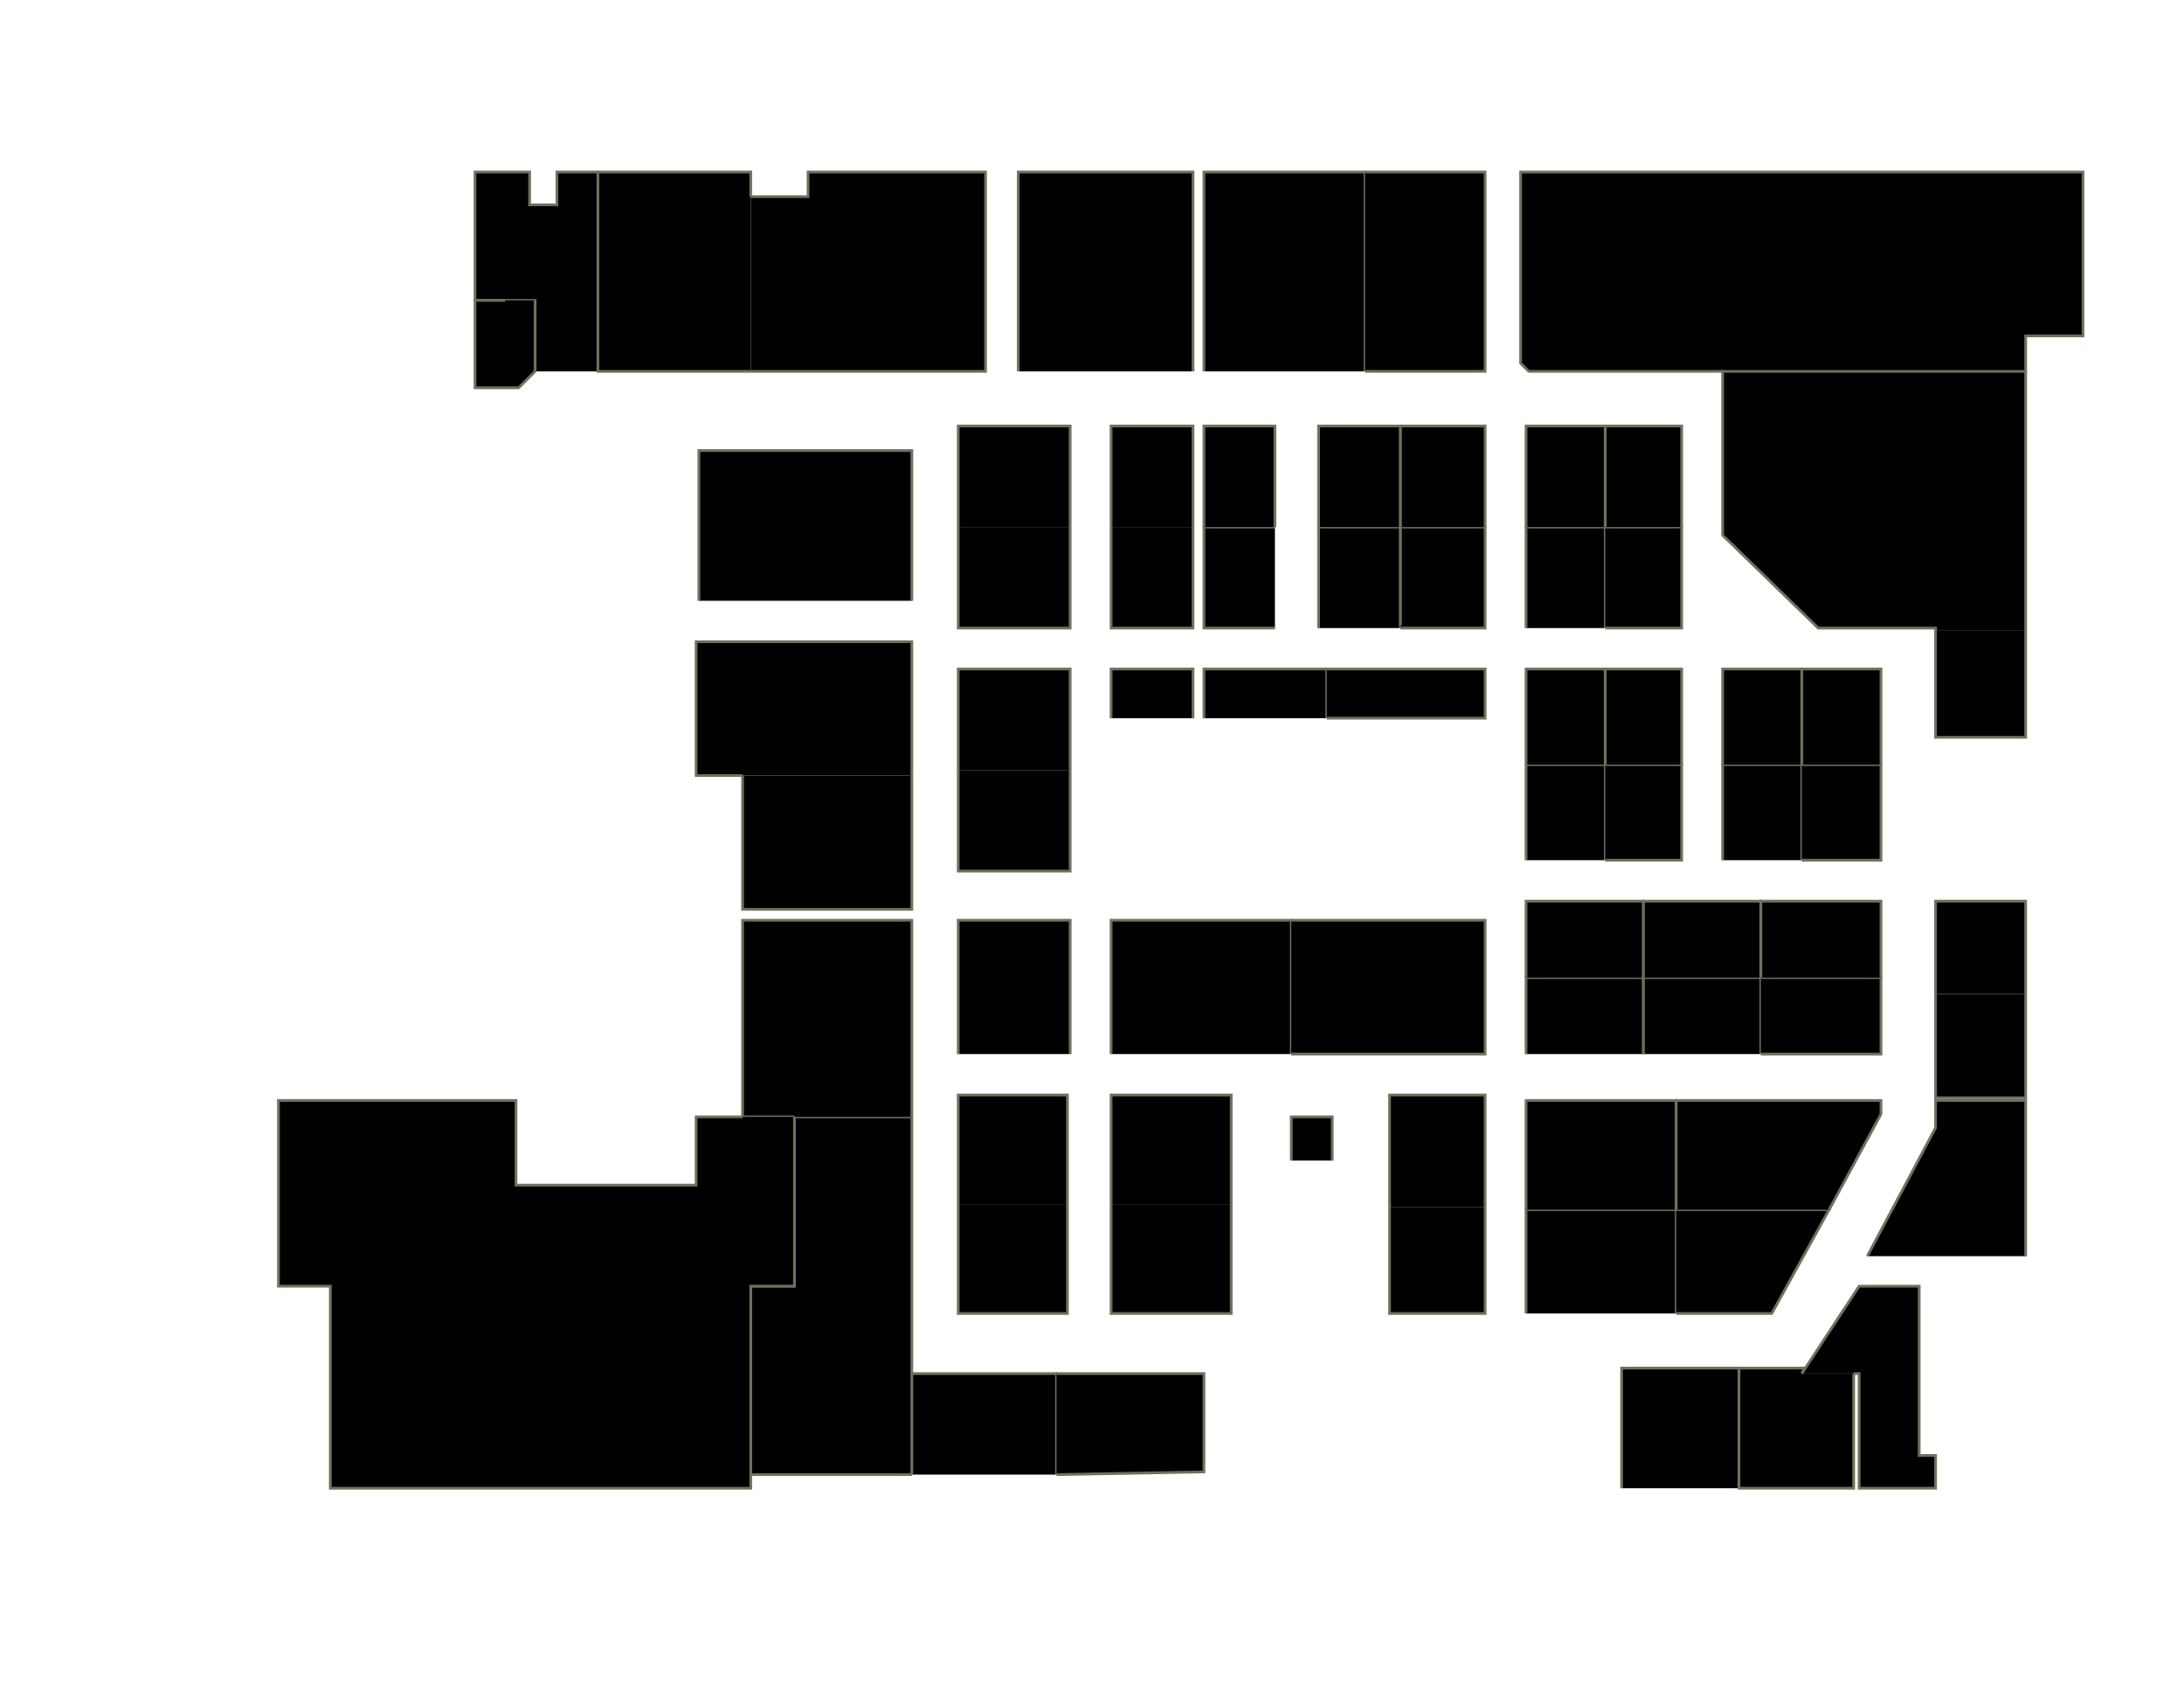 <?xml version="1.0" encoding="utf-8" ?>
<svg baseProfile="full" height="619" version="1.1" width="800" xmlns="http://www.w3.org/2000/svg" xmlns:ev="http://www.w3.org/2001/xml-events" xmlns:xlink="http://www.w3.org/1999/xlink"><defs /><g id="1A01" stroke="red"><polyline points="334,540 275,540 275,481 275,471 291,471 291,460 291,441 291,409 334,409 334,503" stroke="#6d725c" /></g><g id="1A03" stroke="red"><polyline points="291,409 272,409 272,337 334,337 334,409 334,409" stroke="#6d725c" /></g><g id="1A05" stroke="red"><polyline points="272,284 255,284 255,235 334,235 334,284" stroke="#6d725c" /></g><g id="1A06" stroke="red"><polyline points="334,284 334,284 334,333 272,333 272,284" stroke="#6d725c" /></g><g id="1A07" stroke="red"><polyline points="256,220 256,165 334,165 334,220" stroke="#6d725c" /></g><g id="1A15" stroke="red"><polyline points="275,136 219,136 219,63 275,63 275,72" stroke="#6d725c" /></g><g id="1A16" stroke="red"><polyline points="275,72 296,72 296,63 361,63 361,136 275,136" stroke="#6d725c" /></g><g id="1A17" stroke="red"><polyline points="196,136 196,110 196,110 196,110 196,110 185,110 174,110 174,63 194,63 194,75 204,75 204,63 219,63 219,136" stroke="#6d725c" /></g><g id="1A19" stroke="red"><polyline points="196,110 196,136 196,136 190,142 174,142 174,110 174,110 174,110 185,110" stroke="#6d725c" /></g><g id="1B01" stroke="red"><polyline points="334,540 334,503 387,503 387,540" stroke="#6d725c" /></g><g id="1B02" stroke="red"><polyline points="387,503 441,503 441,539 387,540" stroke="#6d725c" /></g><g id="1B03" stroke="red"><polyline points="391,441 391,481 351,481 351,441" stroke="#6d725c" /></g><g id="1B04" stroke="red"><polyline points="407,386 407,337 473,337 473,386" stroke="#6d725c" /></g><g id="1B05" stroke="red"><polyline points="351,441 351,401 391,401 391,441" stroke="#6d725c" /></g><g id="1B06" stroke="red"><polyline points="407,263 407,245 437,245 437,263" stroke="#6d725c" /></g><g id="1B07" stroke="red"><polyline points="351,386 351,337 392,337 392,386" stroke="#6d725c" /></g><g id="1B08" stroke="red"><polyline points="437,193 437,230 407,230 407,193" stroke="#6d725c" /></g><g id="1B09" stroke="red"><polyline points="392,282 392,319 351,319 351,282" stroke="#6d725c" /></g><g id="1B10" stroke="red"><polyline points="407,193 407,156 437,156 437,193" stroke="#6d725c" /></g><g id="1B11" stroke="red"><polyline points="351,282 351,245 392,245 392,282" stroke="#6d725c" /></g><g id="1B12" stroke="red"><polyline points="451,441 451,481 407,481 407,441" stroke="#6d725c" /></g><g id="1B13" stroke="red"><polyline points="392,193 392,230 351,230 351,193" stroke="#6d725c" /></g><g id="1B14" stroke="red"><polyline points="407,441 407,401 451,401 451,441" stroke="#6d725c" /></g><g id="1B15" stroke="red"><polyline points="351,193 351,156 392,156 392,193" stroke="#6d725c" /></g><g id="1C01" stroke="red"><polyline points="441,263 441,245 486,245 486,263" stroke="#6d725c" /></g><g id="1C02" stroke="red"><polyline points="483,230 483,193 513,193 513,229 513,230" stroke="#6d725c" /></g><g id="1C03" stroke="red"><polyline points="467,230 441,230 441,193 467,193" stroke="#6d725c" /></g><g id="1C04" stroke="red"><polyline points="483,193 483,156 513,156 513,193" stroke="#6d725c" /></g><g id="1C05" stroke="red"><polyline points="441,193 441,156 467,156 467,193" stroke="#6d725c" /></g><g id="1C06A" stroke="red"><polyline points="441,136 441,63 500,63 500,136" stroke="#6d725c" /></g><g id="1C06B" stroke="red"><polyline points="500,63 544,63 544,136 500,136" stroke="#6d725c" /></g><g id="1C07" stroke="red"><polyline points="373,136 373,63 437,63 437,136" stroke="#6d725c" /></g><g id="1D01" stroke="red"><polyline points="473,425 473,409 488,409 488,425" stroke="#6d725c" /></g><g id="1D02" stroke="red"><polyline points="594,545 594,501 637,501 637,545" stroke="#6d725c" /></g><g id="1D03" stroke="red"><polyline points="473,337 544,337 544,386 473,386" stroke="#6d725c" /></g><g id="1D04" stroke="red"><polyline points="559,481 559,443 614,443 614,481" stroke="#6d725c" /></g><g id="1D05" stroke="red"><polyline points="486,245 544,245 544,263 486,263" stroke="#6d725c" /></g><g id="1D06" stroke="red"><polyline points="559,443 559,403 614,403 614,443" stroke="#6d725c" /></g><g id="1D07" stroke="red"><polyline points="513,229 513,193 544,193 544,230 513,230" stroke="#6d725c" /></g><g id="1D08" stroke="red"><polyline points="559,386 559,358 559,358 602,358 602,386" stroke="#6d725c" /></g><g id="1D09" stroke="red"><polyline points="513,193 513,156 544,156 544,193 544,193" stroke="#6d725c" /></g><g id="1D10" stroke="red"><polyline points="559,358 559,330 602,330 602,358" stroke="#6d725c" /></g><g id="1D11" stroke="red"><polyline points="544,442 544,481 509,481 509,442" stroke="#6d725c" /></g><g id="1D12" stroke="red"><polyline points="559,315 559,280 588,280 588,315" stroke="#6d725c" /></g><g id="1D13" stroke="red"><polyline points="509,442 509,401 544,401 544,442" stroke="#6d725c" /></g><g id="1D14" stroke="red"><polyline points="559,280 559,245 588,245 588,280" stroke="#6d725c" /></g><g id="1D16" stroke="red"><polyline points="559,230 559,193 588,193 588,230" stroke="#6d725c" /></g><g id="1D18" stroke="red"><polyline points="559,193 559,192 559,156 588,156 588,193" stroke="#6d725c" /></g><g id="1E01" stroke="red"><polyline points="602,386 602,358 645,358 645,386" stroke="#6d725c" /></g><g id="1E02" stroke="red"><polyline points="602,358 602,330 645,330 645,358" stroke="#6d725c" /></g><g id="1E03" stroke="red"><polyline points="588,280 616,280 616,315 588,315" stroke="#6d725c" /></g><g id="1E04" stroke="red"><polyline points="631,315 631,280 660,280 660,315" stroke="#6d725c" /></g><g id="1E05" stroke="red"><polyline points="588,280 588,245 616,245 616,280" stroke="#6d725c" /></g><g id="1E06" stroke="red"><polyline points="631,280 631,245 660,245 660,280" stroke="#6d725c" /></g><g id="1E07" stroke="red"><polyline points="588,193 616,193 616,230 588,230" stroke="#6d725c" /></g><g id="1E09" stroke="red"><polyline points="588,193 588,156 616,156 616,193" stroke="#6d725c" /></g><g id="1F01" stroke="red"><polyline points="614,443 670,443 649,481 614,481" stroke="#6d725c" /></g><g id="1F03" stroke="red"><polyline points="614,443 614,403 689,403 689,408 670,443" stroke="#6d725c" /></g><g id="1F05" stroke="red"><polyline points="645,358 689,358 689,386 645,386" stroke="#6d725c" /></g><g id="1F06" stroke="red"><polyline points="742,364 742,402 709,402 709,364" stroke="#6d725c" /></g><g id="1F07" stroke="red"><polyline points="645,358 645,330 689,330 689,358" stroke="#6d725c" /></g><g id="1F08" stroke="red"><polyline points="709,364 709,330 742,330 742,364" stroke="#6d725c" /></g><g id="1F09" stroke="red"><polyline points="660,280 689,280 689,315 660,315" stroke="#6d725c" /></g><g id="1F10" stroke="red"><polyline points="742,231 742,270 709,270 709,231" stroke="#6d725c" /></g><g id="1F11" stroke="red"><polyline points="660,280 660,245 689,245 689,280" stroke="#6d725c" /></g><g id="1G01" stroke="red"><polyline points="679,503 679,545 637,545 637,501 661,501 660,503" stroke="#6d725c" /></g><g id="1Y01" stroke="red"><polyline points="291,409 291,441 291,460 291,471 275,471 275,481 275,545 121,545 121,471 102,471 102,403 189,403 189,434 255,434 255,409 272,409" stroke="#6d725c" /></g><g id="1Y02" stroke="red"><polyline points="660,503 681,471 703,471 703,533 709,533 709,545 681,545 681,503 679,503" stroke="#6d725c" /></g><g id="1Y03" stroke="red"><polyline points="631,136 562,136 561,136 560,136 559,135 559,135 558,134 558,134 557,133 557,132 557,132 557,131 557,63 763,63 763,123 742,123 742,136" stroke="#6d725c" /></g><g id="1Y04" stroke="red"><polyline points="709,231 709,230 666,230 631,196 631,136 742,136 742,195 742,230 742,231" stroke="#6d725c" /></g><g id="1Y05" stroke="red"><polyline points="684,460 709,413 709,403 742,403 742,460" stroke="#6d725c" /></g></svg>